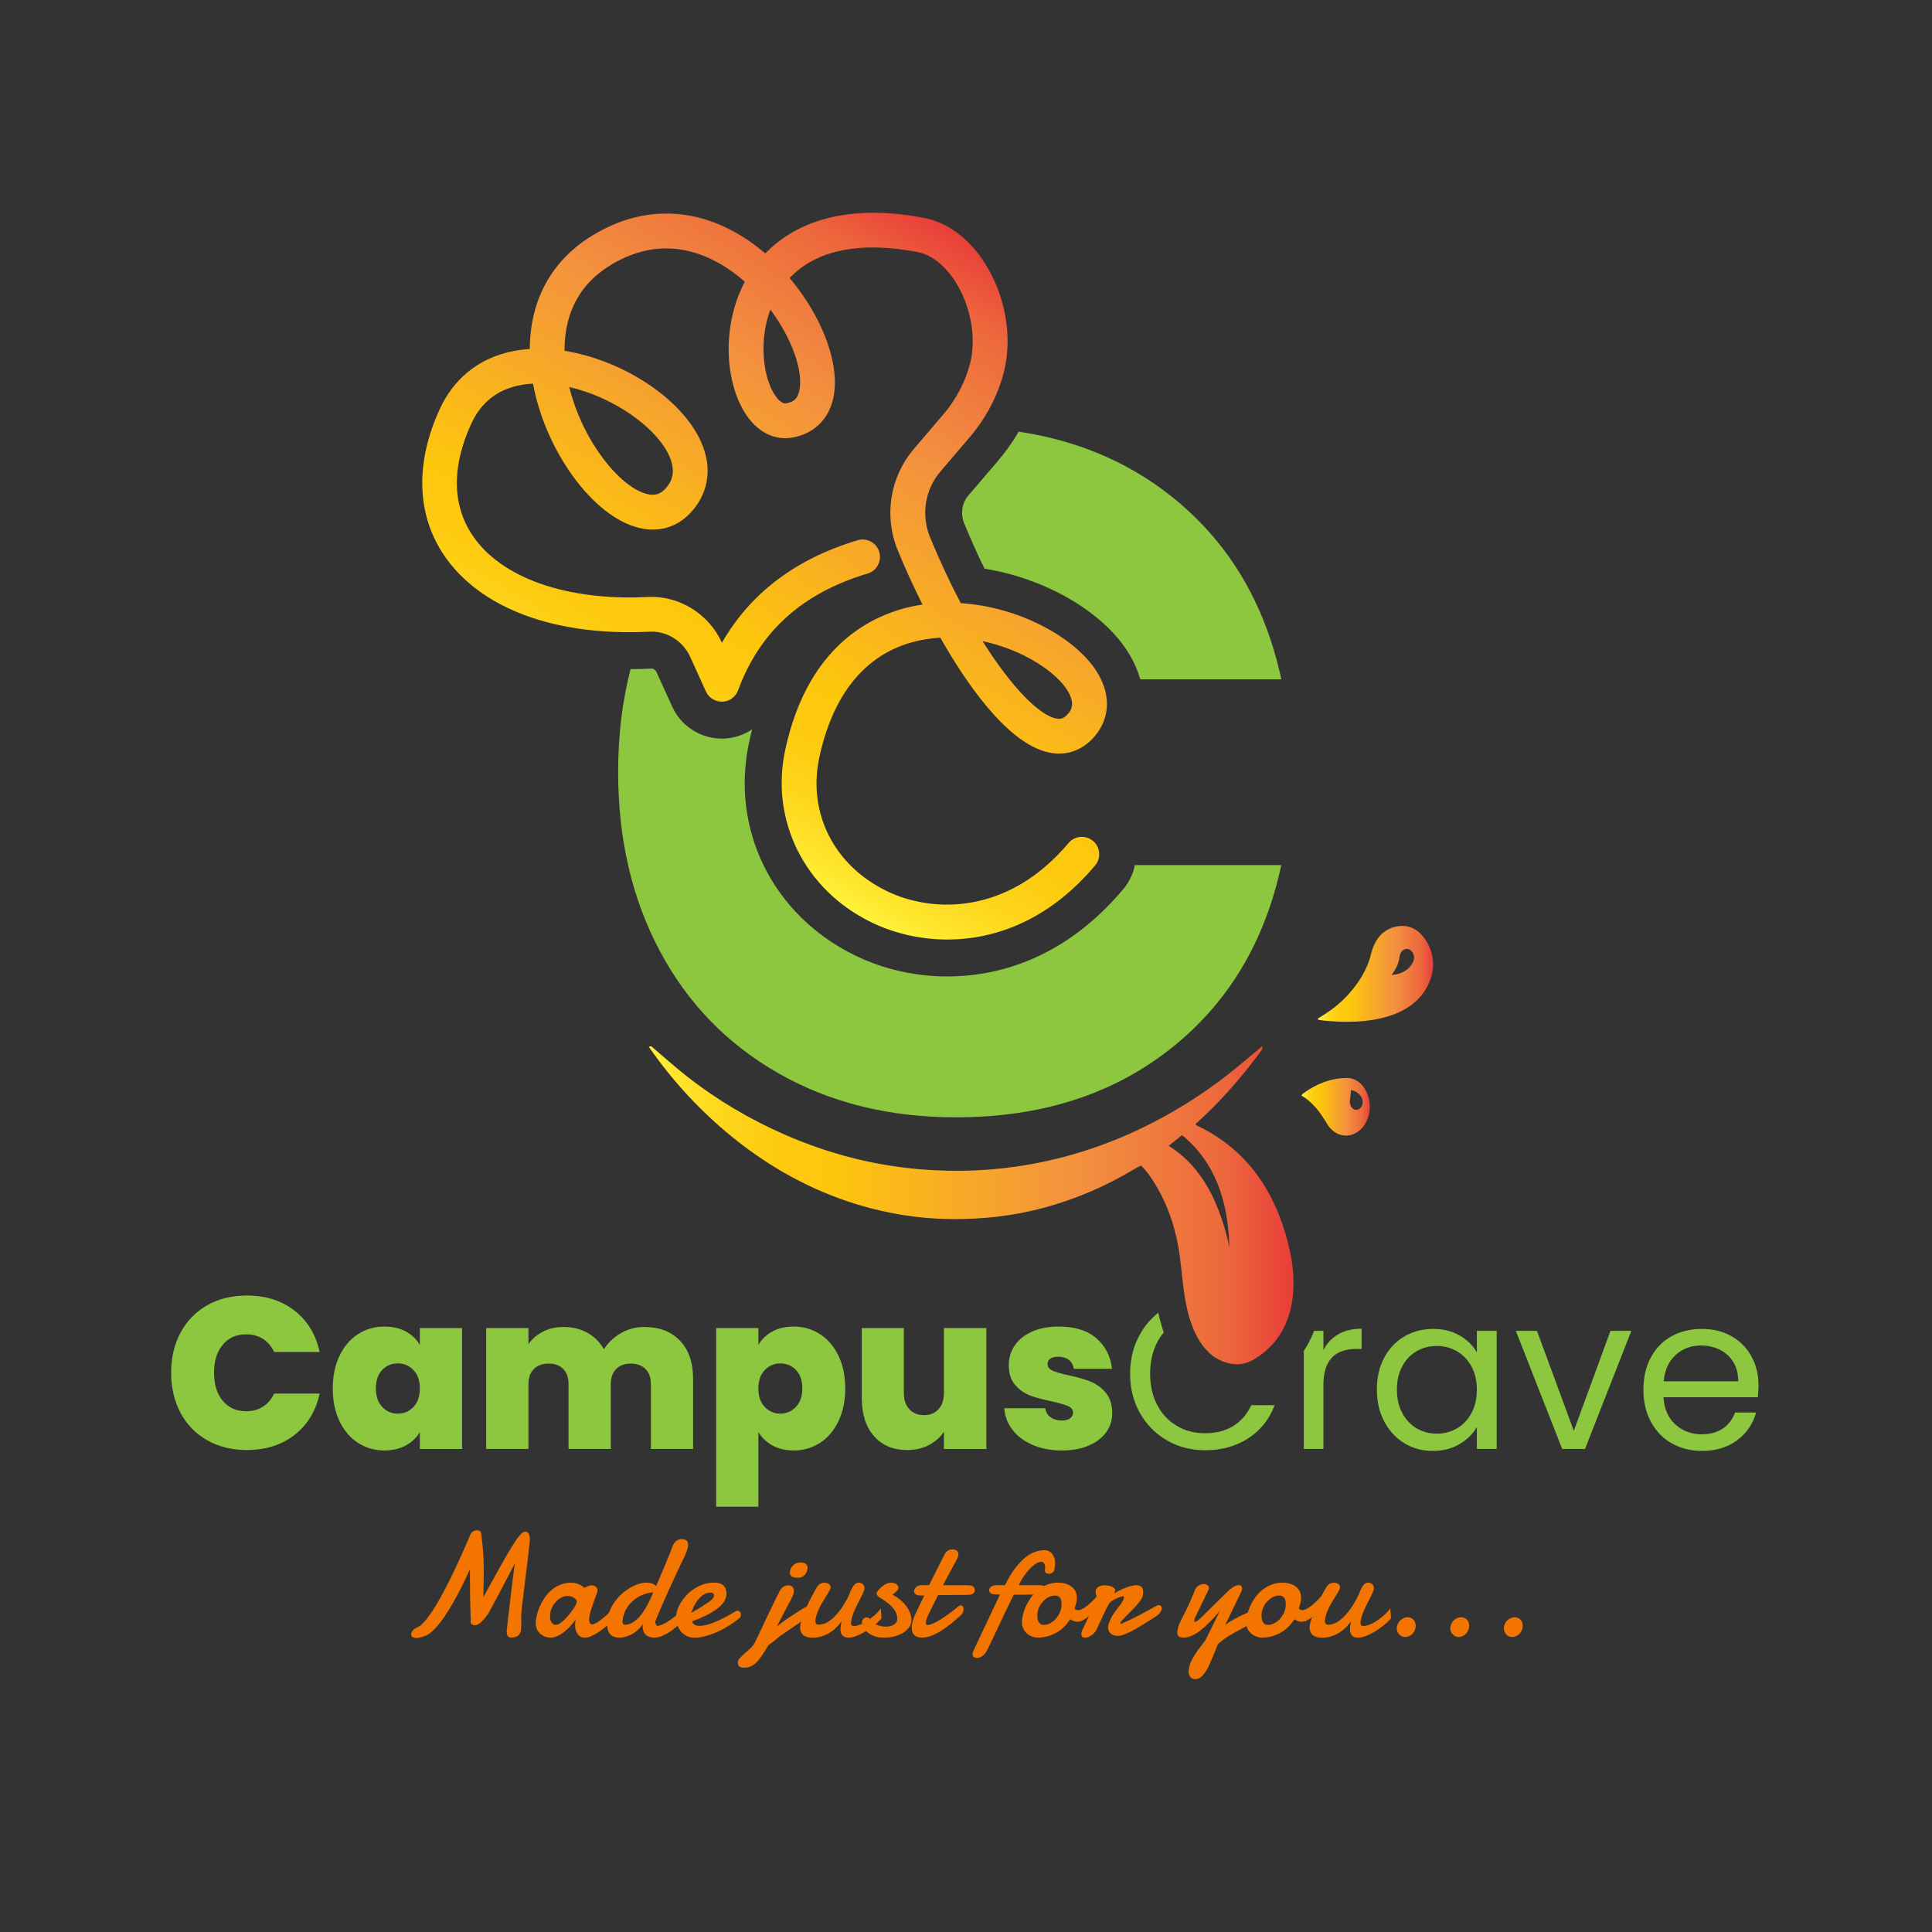 <?xml version="1.0" encoding="UTF-8"?>
<svg id="Design" xmlns="http://www.w3.org/2000/svg" xmlns:xlink="http://www.w3.org/1999/xlink" viewBox="0 0 566.93 566.93">
  <rect x="0" y="0" width="566.93" height="566.93" fill="#333333" stroke="none"/>
  <defs>
    <style>
      .cls-1 {
        fill: #f47400;
      }

      .cls-1, .cls-2, .cls-3, .cls-4, .cls-5, .cls-6 {
        stroke-width: 0px;
      }

      .cls-2 {
        fill: #8dc63f;
      }

      .cls-3 {
        fill: url(#Orange_Yellow);
      }

      .cls-4 {
        fill: url(#Orange_Yellow-2);
      }

      .cls-5 {
        fill: url(#Orange_Yellow-4);
      }

      .cls-6 {
        fill: url(#Orange_Yellow-3);
      }
    </style>
    <linearGradient id="Orange_Yellow" data-name="Orange, Yellow" x1="190.35" y1="353.66" x2="379.58" y2="353.66" gradientUnits="userSpaceOnUse">
      <stop offset="0" stop-color="#fff33b"/>
      <stop offset=".04" stop-color="#fee62d"/>
      <stop offset=".12" stop-color="#fdd51b"/>
      <stop offset=".2" stop-color="#fdca0f"/>
      <stop offset=".28" stop-color="#fdc70c"/>
      <stop offset=".67" stop-color="#f3903f"/>
      <stop offset=".89" stop-color="#ed683c"/>
      <stop offset="1" stop-color="#e93e3a"/>
    </linearGradient>
    <linearGradient id="Orange_Yellow-2" data-name="Orange, Yellow" x1="386.76" y1="285.78" x2="420.54" y2="285.78" xlink:href="#Orange_Yellow"/>
    <linearGradient id="Orange_Yellow-3" data-name="Orange, Yellow" x1="381.89" y1="324.77" x2="401.95" y2="324.77" xlink:href="#Orange_Yellow"/>
    <linearGradient id="Orange_Yellow-4" data-name="Orange, Yellow" x1="196.49" y1="236.61" x2="290.55" y2="73.7" xlink:href="#Orange_Yellow"/>
  </defs>
  <g>
    <path class="cls-3" d="m190.35,307.12c7.08,10.23,15.25,18.97,24.37,26.4,11.37,9.26,23.7,15.93,36.97,19.96,8.84,2.68,17.8,4.11,26.92,4.24,9.43.14,18.75-.87,27.96-3.38,9.14-2.5,17.93-6.23,26.33-11.3.52-.31,1.05-.6,1.58-.88.09-.05.2-.04.38-.07,1.67,1.51,2.98,3.53,4.23,5.58,3.31,5.44,5.48,11.57,6.67,18.15.7,3.88.98,7.86,1.48,11.79.57,4.46,1.38,8.82,3.16,12.84,2.59,5.87,6.48,9.36,12.01,9.86,2.99.27,5.58-1.2,8.01-3.08,5.27-4.08,8.32-9.95,9-17.48.4-4.43-.04-8.85-1.02-13.16-4-17.48-12.97-29.48-26.81-36.13-.2-.09-.39-.19-.58-.3-.04-.02-.06-.08-.22-.29,7.2-6.45,13.68-13.84,19.61-21.96-.01-.3-.02-.6-.04-.9-2.08,1.75-4.16,3.5-6.24,5.24-8.24,6.9-16.99,12.64-26.2,17.35-11.48,5.87-23.39,9.88-35.7,12.08-10.68,1.9-21.41,2.34-32.19,1.44-13.65-1.15-26.91-4.55-39.79-10.19-10.05-4.4-19.64-10.01-28.63-17.05-3.54-2.77-6.92-5.83-10.38-8.75-.08-.07-.2-.07-.3-.1-.2.04-.39.08-.59.12Zm170.41,58.68c-2.86-12.54-7.72-23.29-17.83-29.56.7-.56,1.31-1.04,1.91-1.52.65-.53,1.3-1.06,2.01-1.63,9.62,7.83,13.51,19.14,13.91,32.72Z"/>
    <path class="cls-4" d="m386.79,299.25c.76.1,1.53.24,2.29.3,6.18.53,12.33.5,18.38-1.36,2.78-.85,5.42-2.1,7.77-4.16,1.6-1.41,2.95-3.11,3.93-5.21,1.94-4.14,1.84-8.29-.33-12.18-2.1-3.76-5.16-5.47-8.89-4.79-3.91.71-6.49,3.5-7.63,8.13-1.2,4.86-3.73,8.58-6.72,11.9-2.15,2.39-4.59,4.31-7.17,5.94-.56.35-1.11.7-1.67,1.04,0,.13.02.26.03.39Zm21.56-13.17c1.25-1.65,2.18-3.38,2.37-5.6.02-.24.14-.48.25-.7.56-1.17,1.74-1.64,2.73-1.09,1.03.57,1.6,2.15,1.05,3.38-.39.86-.98,1.68-1.64,2.24-1.4,1.18-3.03,1.67-4.75,1.77Z"/>
    <path class="cls-6" d="m381.89,321.47c3.21,1.87,5.51,4.88,7.52,8.29,1.94,3.29,5.45,4.36,8.47,2.7,2.93-1.61,4.59-5.55,3.94-9.36-.69-4.03-3.36-6.86-6.71-6.79-4.62.1-8.92,1.73-12.86,4.67-.12.09-.2.27-.35.48Zm14.58-1.62c1.41.3,2.62,1.18,3.12,2.28.45.98.35,2.1-.24,2.85-.55.7-1.47.89-2.19.46-.71-.43-1.14-1.38-1.04-2.4.1-1.07.23-2.13.35-3.19Z"/>
  </g>
  <g>
    <path class="cls-2" d="m333.01,253.86c-.5,2.53-1.64,4.96-3.41,7.07-17.8,21.15-37.89,25.6-51.61,25.6-9.49,0-18.88-2.15-27.18-6.21-24.04-11.78-36.5-36.9-30.99-62.52.27-1.28.57-2.55.89-3.78-2.42,1.63-5.29,2.6-8.35,2.71-.06,0-.39.01-.5.01-6.28,0-12.01-3.67-14.59-9.35l-4.61-10.14c-.31-.69-.97-1.06-1.43-1.06-2.09.1-4.17.16-6.2.17-2.43,9.4-3.65,19.45-3.65,30.11,0,19.78,4.09,37.33,12.28,52.68,8.19,15.35,19.81,27.31,34.89,35.87,15.06,8.57,32.38,12.85,51.97,12.85,24.86,0,45.75-6.63,62.7-19.91,16.94-13.28,27.86-31.3,32.76-54.09h-42.99Zm10.23-108.6c-12.59-9.86-27.37-16.06-44.32-18.59-1.77,3.04-3.83,5.94-6.15,8.65l-8.58,10.04c-1.92,2.25-2.41,5.37-1.28,8.16,1.88,4.6,3.88,9.07,6,13.36,18.36,2.94,35.75,13.2,42.87,25.77,1.25,2.2,2.19,4.44,2.83,6.7h41.39c-4.9-22.78-15.82-40.81-32.76-54.09Z"/>
    <path class="cls-5" d="m277.99,275.7c-8.36,0-16.11-2.02-22.41-5.11-19.49-9.55-29.61-29.85-25.17-50.51,7.06-32.84,28.08-40.81,39.99-42.63.1-.02.2-.03.3-.05-2.87-5.71-5.34-11.22-7.27-15.94-4.11-10.09-2.29-21.49,4.76-29.75l8.57-10.04c3.86-4.52,6.61-9.8,7.96-15.26,1.83-7.43.1-16.77-4.4-23.79-3.09-4.82-7.03-7.9-11.1-8.67-16.92-3.22-29.78-.58-37.5,7.64,9.63,11.39,15.11,25.71,12.7,35.67-1.49,6.14-5.93,10.21-12.18,11.18-5.25.81-10.21-1.84-13.64-7.28-5.73-9.08-6.98-25.29-.04-38.49-1.12-.99-2.29-1.93-3.5-2.81-8.21-5.96-21.12-11.15-36.03-1.98-10.63,6.54-13.43,16.37-13.37,25.06,16.25,2.6,33.05,13.04,39.4,25.34,3.76,7.29,3.41,14.56-.99,20.47-4.15,5.58-10.07,7.76-16.67,6.12-13.4-3.31-27.33-22.46-31-42.31-8.61.46-14.69,4.38-18.06,11.66-5.82,12.58-5.7,23.97.36,32.95,8.42,12.47,27.66,19.21,51.46,18.01,9.11-.45,17.81,4.92,21.66,13.37l.03.06c8.34-14.56,21.69-24.65,39.81-30.08,2.69-.82,5.54.72,6.35,3.42.81,2.7-.72,5.54-3.42,6.35-19.2,5.76-31.63,16.97-38.01,34.27-.72,1.94-2.53,3.26-4.6,3.33-2.05.04-3.98-1.1-4.83-2.99l-4.61-10.15c-2.13-4.68-6.87-7.64-11.85-7.4-27.81,1.39-49.84-6.8-60.43-22.49-8.05-11.93-8.46-27.18-1.16-42.94,4.9-10.58,14.22-16.76,26.37-17.54.05-14.29,6.35-25.9,18.23-33.21,15.38-9.46,32.21-8.61,47.38,2.42,1.19.87,2.36,1.79,3.49,2.76,7.23-7.46,21.16-15.27,46.58-10.43,6.85,1.3,13.16,5.99,17.78,13.18,6.03,9.41,8.23,21.57,5.72,31.75-1.72,7-5.22,13.72-10.1,19.44l-8.57,10.04c-4.56,5.34-5.74,12.73-3.07,19.27,2.87,7.02,5.92,13.51,9.02,19.37,17.95,1.17,34.66,10.78,40.46,21.01,3.56,6.28,3.19,12.8-1.01,17.88-3.34,4.03-7.87,5.85-12.76,5.09-11.36-1.74-23.35-17.38-32.69-33.84-1.31.07-2.63.21-3.95.41-16.3,2.5-27.21,14.49-31.55,34.69-3.49,16.25,4.23,31.64,19.68,39.2,13.6,6.66,35.75,6.98,53.44-14.04,1.81-2.16,5.03-2.44,7.19-.62,2.16,1.81,2.43,5.03.62,7.19-13.47,16.01-29.26,21.74-43.33,21.74Zm10.33-87.57c8.61,13.7,16.86,21.99,21.81,22.75,1.12.18,2.11-.02,3.35-1.51.64-.77,2.13-2.57,0-6.34-3.24-5.71-13.19-12.35-25.16-14.9Zm-121.27-74.56c3.84,15.73,14.81,29.42,22.8,31.39,2.56.63,4.36-.06,6.03-2.31.75-1,3.02-4.06.11-9.7-4.09-7.94-16.16-16.46-28.95-19.38Zm59.01-22.72c-3.53,9.47-1.98,19.86,1.18,24.86.55.87,1.97,2.87,3.45,2.64,2.19-.34,3.3-1.35,3.82-3.49,1.35-5.6-1.96-15.31-8.45-24.01Z"/>
  </g>
  <g>
    <path class="cls-2" d="m77.13,412.79c-1.41.89-3.05,1.33-4.9,1.33-2.87,0-5.15-1.02-6.86-3.07-1.71-2.04-2.56-4.79-2.56-8.25s.85-6.14,2.56-8.19c1.71-2.04,3.99-3.07,6.86-3.07,1.85,0,3.49.45,4.9,1.33,1.41.89,2.52,2.17,3.32,3.86h13.34c-1.09-5.1-3.54-9.14-7.33-12.11-3.8-2.97-8.48-4.46-14.04-4.46-4.39,0-8.26.96-11.64,2.88-3.37,1.92-5.97,4.59-7.81,8.03-1.83,3.44-2.75,7.35-2.75,11.73s.92,8.36,2.75,11.79c1.84,3.44,4.44,6.12,7.81,8.03,3.38,1.92,7.25,2.88,11.64,2.88,5.56,0,10.24-1.48,14.04-4.46,3.79-2.97,6.24-7,7.33-12.11h-13.34c-.8,1.69-1.91,2.98-3.32,3.86Z"/>
    <path class="cls-2" d="m123.2,389.71v4.93c-.97-1.64-2.34-2.95-4.11-3.92-1.77-.97-3.88-1.45-6.33-1.45-2.82,0-5.38.74-7.68,2.21-2.3,1.48-4.11,3.59-5.44,6.32-1.33,2.75-1.99,5.95-1.99,9.62s.66,6.88,1.99,9.64c1.33,2.76,3.14,4.88,5.44,6.36,2.3,1.47,4.86,2.21,7.68,2.21,2.41,0,4.5-.48,6.3-1.46,1.79-.97,3.17-2.27,4.14-3.92v4.94h12.39v-35.48h-12.39Zm-1.87,23.15c-1.24,1.3-2.77,1.96-4.58,1.96s-3.4-.67-4.62-2c-1.22-1.32-1.83-3.13-1.83-5.4s.61-4.12,1.83-5.41c1.22-1.29,2.76-1.93,4.62-1.93s3.34.66,4.58,1.96c1.25,1.31,1.87,3.1,1.87,5.38s-.62,4.13-1.87,5.44Z"/>
    <path class="cls-2" d="m199.56,393.44c-2.56-2.7-6.06-4.05-10.53-4.05-2.49,0-4.77.61-6.83,1.81-2.07,1.2-3.73,2.77-5,4.71-1.18-2.07-2.79-3.67-4.84-4.81-2.04-1.14-4.37-1.71-6.98-1.71-2.28,0-4.29.46-6.04,1.36-1.75.91-3.18,2.12-4.27,3.64v-4.68h-12.4v35.48h12.4v-19.04c0-1.9.53-3.37,1.58-4.42,1.05-1.06,2.51-1.59,4.36-1.59s3.24.53,4.27,1.59c1.03,1.05,1.55,2.52,1.55,4.42v19.04h12.4v-19.04c0-1.9.52-3.37,1.58-4.42,1.05-1.06,2.48-1.59,4.3-1.59s3.24.53,4.3,1.59c1.05,1.05,1.58,2.52,1.58,4.42v19.04h12.39v-20.68c0-4.68-1.27-8.37-3.82-11.07Z"/>
    <path class="cls-2" d="m246.03,397.8c-1.32-2.73-3.14-4.84-5.43-6.32-2.3-1.47-4.86-2.21-7.69-2.21-2.4,0-4.49.48-6.26,1.45-1.77.97-3.14,2.28-4.11,3.92v-4.93h-12.39v52.42h12.39v-21.88c1.01,1.65,2.39,2.95,4.14,3.92,1.75.98,3.83,1.46,6.23,1.46,2.83,0,5.39-.74,7.69-2.21,2.29-1.48,4.11-3.6,5.43-6.36,1.33-2.76,2-5.98,2-9.64s-.67-6.87-2-9.62Zm-12.45,15.02c-1.25,1.33-2.78,2-4.59,2s-3.34-.66-4.58-1.96c-1.25-1.31-1.87-3.12-1.87-5.44s.62-4.07,1.87-5.38c1.24-1.3,2.77-1.96,4.58-1.96s3.34.64,4.59,1.93c1.24,1.29,1.86,3.09,1.86,5.41s-.62,4.08-1.86,5.4Z"/>
    <path class="cls-2" d="m276.99,389.71v19.03c0,2.03-.53,3.62-1.58,4.78-1.06,1.16-2.49,1.74-4.3,1.74s-3.2-.58-4.27-1.74c-1.08-1.16-1.61-2.75-1.61-4.78v-19.03h-12.34v20.62c0,4.68,1.2,8.37,3.58,11.09,2.38,2.72,5.64,4.08,9.77,4.08,2.4,0,4.53-.49,6.38-1.48,1.86-.99,3.31-2.29,4.37-3.89v5.06h12.46v-35.48h-12.46Z"/>
    <path class="cls-2" d="m324.45,408.65c-1.29-1.5-2.79-2.58-4.49-3.26-1.71-.67-3.85-1.28-6.42-1.83-2.15-.46-3.71-.92-4.68-1.36-.97-.44-1.46-1.08-1.46-1.93,0-.67.27-1.2.79-1.58.53-.38,1.3-.57,2.31-.57,1.31,0,2.35.31,3.13.92.78.61,1.28,1.48,1.49,2.62h11.19c-.42-3.71-1.96-6.7-4.61-8.98-2.66-2.27-6.31-3.41-10.94-3.41-3.13,0-5.79.5-8,1.52-2.22,1.01-3.89,2.37-5.03,4.07-1.14,1.71-1.71,3.62-1.71,5.73,0,2.44.62,4.38,1.87,5.82,1.24,1.43,2.7,2.46,4.39,3.09,1.69.64,3.8,1.2,6.33,1.71,2.23.51,3.83.97,4.8,1.39.97.42,1.46,1.08,1.46,1.96,0,.68-.3,1.23-.89,1.65-.59.42-1.39.63-2.4.63-1.31,0-2.41-.32-3.29-.95-.89-.63-1.41-1.52-1.58-2.66h-12.02c.17,2.37.98,4.48,2.44,6.36,1.45,1.88,3.43,3.35,5.94,4.43,2.51,1.07,5.37,1.61,8.57,1.61,2.99,0,5.6-.47,7.81-1.42,2.21-.95,3.92-2.25,5.12-3.89,1.2-1.65,1.8-3.5,1.8-5.57,0-2.57-.64-4.6-1.92-6.1Z"/>
    <path class="cls-2" d="m367.16,412.35c-1.22,2.66-2.98,4.69-5.28,6.1-2.3,1.42-5.05,2.12-8.25,2.12s-5.84-.72-8.28-2.15c-2.45-1.43-4.37-3.47-5.76-6.1-1.39-2.64-2.09-5.7-2.09-9.2s.7-6.63,2.09-9.27c.55-1.04,1.19-2,1.91-2.85-.68-1.96-1.2-3.9-1.6-5.79-2.16,1.69-3.96,3.8-5.37,6.3-1.94,3.44-2.91,7.31-2.91,11.61s.97,8.15,2.91,11.57c1.94,3.41,4.59,6.08,7.94,8,3.35,1.92,7.07,2.88,11.16,2.88,4.81,0,9-1.15,12.58-3.45,3.59-2.3,6.2-5.55,7.84-9.77h-6.89Z"/>
    <path class="cls-2" d="m392.68,391.54c-1.88,1.1-3.32,2.64-4.33,4.62v-5.63h-2.74c-.81,2.09-1.82,4.06-3.02,5.89v28.77h5.76v-18.85c0-7,3.22-10.5,9.67-10.5h1.52v-5.94c-2.7,0-4.99.55-6.86,1.64Z"/>
    <path class="cls-2" d="m433.37,390.53v6.33c-1.1-1.98-2.76-3.63-5-4.94-2.23-1.3-4.87-1.96-7.9-1.96s-5.87.74-8.38,2.22c-2.51,1.47-4.48,3.55-5.91,6.23-1.44,2.67-2.15,5.78-2.15,9.32s.71,6.62,2.15,9.36c1.43,2.74,3.39,4.87,5.88,6.39s5.27,2.28,8.35,2.28,5.61-.67,7.87-2c2.25-1.32,3.95-3,5.09-5.02v6.45h5.82v-34.66h-5.82Zm-1.58,24.13c-1.06,1.96-2.48,3.46-4.27,4.49-1.79,1.03-3.76,1.55-5.91,1.55s-4.11-.52-5.88-1.55c-1.77-1.03-3.19-2.53-4.24-4.49-1.05-1.96-1.58-4.27-1.58-6.93s.53-4.89,1.58-6.83c1.05-1.94,2.47-3.41,4.24-4.42,1.77-1.01,3.73-1.52,5.88-1.52s4.12.52,5.91,1.55c1.79,1.03,3.21,2.52,4.27,4.46,1.05,1.94,1.58,4.21,1.58,6.83s-.53,4.9-1.58,6.86Z"/>
    <path class="cls-2" d="m472.58,390.53l-10.75,29.34-10.82-29.34h-6.2l13.6,34.66h6.7l13.6-34.66h-6.13Z"/>
    <path class="cls-2" d="m516.02,406.53c0-3.16-.69-5.99-2.06-8.5-1.37-2.51-3.32-4.48-5.85-5.92-2.53-1.43-5.44-2.15-8.72-2.15s-6.36.73-8.95,2.19c-2.59,1.45-4.61,3.53-6.04,6.22-1.43,2.7-2.15,5.84-2.15,9.43s.74,6.73,2.21,9.45c1.48,2.72,3.51,4.82,6.1,6.29,2.6,1.48,5.54,2.22,8.83,2.22,4.13,0,7.59-1.05,10.37-3.14,2.78-2.08,4.63-4.79,5.56-8.12h-6.2c-.67,1.94-1.84,3.49-3.5,4.65-1.67,1.16-3.75,1.74-6.23,1.74-3.04,0-5.62-.96-7.75-2.88s-3.3-4.59-3.51-8h27.7c.12-1.22.19-2.38.19-3.48Zm-27.83-1.2c.3-3.29,1.47-5.86,3.51-7.71,2.05-1.86,4.52-2.79,7.43-2.79,2.03,0,3.87.41,5.54,1.24,1.66.82,2.98,2.02,3.95,3.6.97,1.58,1.45,3.47,1.45,5.66h-21.88Z"/>
  </g>
  <g>
    <path class="cls-1" d="m148.69,478.5c.13-1.23.29-2.65.47-4.27.19-1.62.39-3.31.6-5.07.21-1.77.43-3.54.65-5.33.22-1.79.44-3.46.65-5.02-.76,1.46-1.52,2.92-2.3,4.4-.77,1.47-1.51,2.87-2.2,4.19-.69,1.32-1.33,2.52-1.91,3.59-.58,1.07-1.05,1.94-1.41,2.6-.33.44-.66.87-.99,1.27-.33.4-.65.75-.98,1.05s-.64.54-.95.72c-.31.18-.62.27-.92.27-.4,0-.72-.09-.96-.26-.24-.17-.35-.43-.35-.77,0-.07,0-.14.01-.2s.02-.13.05-.2c-.09-2.03-.15-4.08-.19-6.15-.04-2.07-.06-4.1-.06-6.1v-1.42c0-.47,0-.94.02-1.39-.57,1.29-1.19,2.62-1.87,4.01-.67,1.39-1.37,2.76-2.1,4.11s-1.48,2.65-2.25,3.9c-.77,1.25-1.54,2.39-2.32,3.41-.77,1.02-1.53,1.9-2.29,2.62-.75.72-1.47,1.23-2.16,1.51-.6.24-1.12.42-1.57.53s-.84.16-1.18.16c-.51,0-.9-.1-1.15-.31-.25-.21-.38-.46-.38-.76,0-.36.15-.73.45-1.12.3-.39.72-.69,1.27-.9.66-.26,1.38-.83,2.16-1.71.78-.88,1.58-1.95,2.41-3.21.83-1.26,1.67-2.66,2.51-4.21s1.66-3.11,2.46-4.7,1.54-3.14,2.24-4.67c.7-1.52,1.32-2.9,1.87-4.13.54-1.23.99-2.26,1.34-3.08s.57-1.33.65-1.53c.2-.44.48-.76.84-.97.36-.2.72-.3,1.09-.3.51,0,.87.14,1.07.42.2.28.3.78.3,1.49.11.9.21,1.75.29,2.54.08.79.15,1.61.2,2.45.06.84.1,1.74.12,2.7s.03,2.08.03,3.34c0,.9-.02,1.9-.05,2.98s-.05,2.3-.05,3.65c1.72-3.12,3.24-5.87,4.56-8.25,1.32-2.38,2.47-4.38,3.45-5.99.98-1.61,1.81-2.82,2.48-3.65.67-.82,1.21-1.23,1.61-1.23h.15s.09,0,.13-.01c.04,0,.09-.01.13-.01.34,0,.61.21.82.64.2.43.3.99.3,1.67-.06.7-.14,1.57-.26,2.62-.11,1.04-.25,2.19-.4,3.44-.15,1.25-.31,2.57-.48,3.96-.17,1.39-.34,2.76-.51,4.13-.17,1.37-.33,2.69-.48,3.98-.15,1.29-.28,2.45-.38,3.5-.03.19-.04.38-.04.57v.59c0,.37,0,.75.02,1.13s.02.75.02,1.13c0,.43-.02.86-.06,1.3-.04.44-.16.83-.35,1.18-.19.35-.5.64-.91.86-.42.22-.99.33-1.72.33-.39,0-.69-.15-.92-.44-.23-.29-.34-.82-.34-1.58Z"/>
    <path class="cls-1" d="m181.49,473.85c-.26.24-.6.58-1.03,1.01-.43.43-.92.89-1.47,1.39-.55.5-1.14,1.01-1.76,1.51-.62.51-1.26.97-1.91,1.38-.65.42-1.29.75-1.92,1.02s-1.22.4-1.78.4c-.5,0-.93-.11-1.29-.32-.36-.21-.65-.49-.89-.84-.24-.34-.41-.73-.53-1.17-.11-.44-.17-.88-.17-1.34,0-.3.02-.6.06-.89.04-.29.11-.57.21-.83-.44.6-.95,1.22-1.51,1.86-.56.64-1.17,1.22-1.82,1.74-.65.52-1.33.95-2.04,1.29-.71.34-1.43.5-2.16.5-.37,0-.8-.08-1.3-.22-.49-.15-.96-.4-1.41-.74-.44-.34-.82-.79-1.12-1.33-.3-.54-.45-1.21-.45-2,0-.59.09-1.29.27-2.1.18-.81.45-1.66.82-2.54s.83-1.75,1.39-2.61c.56-.86,1.23-1.63,2.01-2.31.77-.68,1.65-1.23,2.64-1.65.99-.42,2.09-.63,3.3-.63.63,0,1.18.08,1.65.24.47.16.87.33,1.2.52.37.23.7.48.99.75.24-.13.49-.25.75-.36.21-.1.44-.19.68-.27.24-.08.44-.12.61-.12.54,0,.99.15,1.33.45.34.3.52.63.52.99,0,.1,0,.18-.02.24-.07.27-.18.62-.33,1.03-.15.42-.32.88-.5,1.38-.19.51-.38,1.04-.57,1.59-.19.55-.37,1.09-.53,1.62s-.29,1.03-.39,1.49-.15.86-.15,1.19c0,.43.07.78.21,1.06.14.28.39.42.73.42.21,0,.47-.07.76-.2.29-.14.61-.32.95-.55s.7-.49,1.06-.78.72-.59,1.06-.89c.8-.71,1.65-1.53,2.55-2.45.23-.19.45-.28.67-.28.29,0,.53.14.72.42.19.28.29.59.29.93,0,.4-.14.74-.41,1.01Zm-14.87-5.54c-.67,0-1.32.17-1.95.51-.63.34-1.19.79-1.67,1.35s-.87,1.18-1.16,1.88c-.29.69-.43,1.39-.43,2.09,0,.29.02.58.05.89.04.31.12.59.25.85.13.26.31.47.55.64.24.17.55.26.95.26.31,0,.68-.14,1.1-.42.42-.28.86-.64,1.31-1.07s.89-.92,1.32-1.44.82-1.03,1.16-1.53c.34-.5.62-.95.84-1.35.21-.4.32-.69.32-.88,0-.27-.09-.52-.28-.74-.19-.22-.42-.41-.69-.57-.27-.16-.56-.28-.87-.35-.31-.08-.58-.12-.8-.12Z"/>
    <path class="cls-1" d="m192.33,475.67s-.02.06-.02.11,0,.08-.02.11c0,.26.06.53.19.8.13.28.34.42.62.42.11,0,.2-.01.26-.04.81-.24,1.64-.63,2.48-1.16.84-.53,1.64-1.11,2.41-1.74.77-.63,1.48-1.27,2.13-1.93.65-.66,1.19-1.24,1.62-1.76.2-.24.42-.37.67-.37.21,0,.4.1.57.3.16.2.25.47.25.82,0,.27-.07.59-.23.96-.15.37-.4.77-.74,1.2-.84.93-1.71,1.82-2.6,2.68-.89.86-1.78,1.62-2.68,2.28-.9.67-1.8,1.2-2.69,1.6-.89.4-1.77.6-2.63.6-1.04,0-1.87-.3-2.47-.89-.6-.59-.9-1.48-.9-2.67v-.22c0-.08,0-.15.02-.23-.33.6-.75,1.15-1.27,1.64-.51.49-1.08.92-1.69,1.27-.62.35-1.25.62-1.91.82-.66.19-1.29.29-1.91.29-.53,0-1.02-.07-1.46-.21-.44-.14-.83-.37-1.15-.69s-.57-.72-.75-1.2c-.18-.49-.27-1.07-.27-1.76,0-1.2.19-2.34.56-3.42.37-1.08.87-2.07,1.48-2.98.61-.91,1.32-1.72,2.11-2.45.79-.72,1.62-1.34,2.47-1.85.85-.51,1.7-.9,2.54-1.17.84-.27,1.62-.41,2.32-.41.82,0,1.52.14,2.1.41.29.14.55.34.79.58.06-.13.11-.25.17-.36.14-.34.27-.64.39-.89.11-.25.19-.43.24-.55.04-.13.16-.43.36-.9.2-.47.43-1.03.7-1.66.26-.64.55-1.32.86-2.05.31-.73.59-1.42.85-2.06.26-.64.48-1.2.67-1.66.19-.46.3-.76.34-.89.1-.36.24-.7.41-1.04.17-.34.38-.63.61-.88s.51-.45.83-.6.67-.23,1.07-.23c.54,0,.99.12,1.35.35.36.24.54.69.54,1.36,0,.27-.04.55-.11.84s-.15.57-.25.84c-.09.27-.19.54-.3.8-.11.26-.2.51-.29.74-.72,1.43-1.47,2.99-2.25,4.67s-1.57,3.37-2.34,5.07-1.51,3.36-2.21,4.98-1.32,3.08-1.84,4.38Zm-.64-8.39c-.86.03-1.76.21-2.7.56-1.09.37-2.08.93-2.98,1.66-.9.74-1.66,1.64-2.28,2.71-.62,1.07-.98,2.3-1.06,3.69,0,.57.24.86.73.86.6,0,1.17-.12,1.72-.38.54-.25,1.06-.59,1.56-1.01s.95-.9,1.38-1.45.83-1.11,1.19-1.7c.36-.59.69-1.17.99-1.75.29-.58.55-1.12.76-1.62.07-.16.17-.38.3-.67.11-.27.25-.58.41-.92Z"/>
    <path class="cls-1" d="m209.64,464.41c1.19,0,2.07.29,2.66.86.59.57.88,1.37.88,2.38,0,.6-.16,1.23-.47,1.89-.31.66-.86,1.33-1.63,2.01-.77.68-1.81,1.37-3.1,2.08s-2.91,1.42-4.86,2.13c.07.42.29.74.67.98.37.24.86.35,1.48.35.66,0,1.36-.1,2.11-.29.75-.19,1.49-.44,2.23-.74.74-.3,1.46-.63,2.16-.98s1.33-.68,1.9-1c.56-.31,1.04-.59,1.42-.82.38-.23.63-.37.76-.43.13-.08.25-.14.35-.15.11-.01.2-.02.29-.02.17,0,.31.04.43.12.11.08.21.17.29.28.08.11.13.22.16.34.03.12.04.22.04.31,0,.13-.01.28-.04.46-.03.18-.14.38-.32.61-.07.07-.31.26-.72.58s-.93.69-1.58,1.12c-.64.43-1.39.88-2.24,1.36-.85.48-1.75.92-2.7,1.32s-1.94.73-2.97,1-2.05.4-3.05.4c-.86,0-1.62-.16-2.29-.49s-1.23-.77-1.69-1.33-.82-1.2-1.06-1.93-.36-1.5-.36-2.3c0-.62.12-1.29.36-2.03s.59-1.48,1.05-2.22c.46-.74,1.02-1.47,1.68-2.18s1.41-1.33,2.24-1.88c.83-.54,1.74-.98,2.74-1.31.99-.33,2.06-.49,3.19-.49Zm-.77,2.96c-.07-.01-.14-.02-.19-.02h-.19c-.54,0-1.05.11-1.52.32-.47.21-.9.5-1.3.85-.39.35-.74.75-1.05,1.19s-.58.88-.83,1.32c-.24.44-.45.85-.61,1.25s-.29.74-.38,1.01c.5-.26,1.02-.55,1.56-.88.54-.33,1.04-.64,1.51-.94.47-.3.88-.57,1.23-.81.35-.24.6-.41.74-.49.64-.4,1.09-.78,1.33-1.13s.36-.65.36-.91c0-.21-.07-.39-.2-.51-.14-.13-.29-.21-.46-.24Z"/>
    <path class="cls-1" d="m227.98,477.3c.86-.73,1.96-1.56,3.29-2.48,1.34-.92,2.96-1.96,4.88-3.12.21-.13.42-.19.62-.19.31,0,.58.13.78.39.21.26.31.57.31.94s-.14.78-.43,1.21c-.29.44-.77.83-1.44,1.17l-7.25,4.98c-.31.29-.6.53-.85.74-.25.21-.5.41-.75.6-.25.19-.51.39-.77.58-.27.19-.56.4-.89.63-.7,1.2-1.33,2.22-1.89,3.06-.56.84-1.11,1.52-1.65,2.04-.54.52-1.1.9-1.67,1.15-.57.24-1.22.36-1.95.36-.67,0-1.14-.13-1.41-.4s-.4-.63-.4-1.1c0-.44.21-.89.62-1.34.42-.45.9-.92,1.46-1.39.56-.48,1.12-.99,1.68-1.52.57-.54,1-1.12,1.3-1.75.39-.8.8-1.66,1.23-2.57s.88-1.84,1.32-2.79.89-1.88,1.34-2.82c.45-.94.88-1.83,1.29-2.68.41-.85.79-1.64,1.16-2.37.36-.73.68-1.35.95-1.87.29-.54.65-.94,1.1-1.19.45-.25.89-.38,1.32-.38.46,0,.85.13,1.18.39.33.26.49.62.49,1.09,0,.32-.03.6-.08.86-.05.26-.15.55-.29.87-.14.32-.33.71-.57,1.16-.24.45-.54,1.02-.91,1.71-.37.69-.82,1.52-1.33,2.5-.52.98-1.12,2.16-1.82,3.55Zm3.78-15.83c.01-.33.09-.67.23-1.02.14-.35.33-.67.59-.95.26-.29.57-.52.94-.71.37-.19.81-.28,1.31-.28.79,0,1.34.15,1.66.44s.48.66.48,1.1c0,.29-.05.6-.16.93-.11.34-.27.65-.49.95-.22.3-.51.55-.87.75s-.79.3-1.29.3c-.89,0-1.51-.14-1.86-.42-.35-.28-.53-.65-.55-1.1Z"/>
    <path class="cls-1" d="m258.68,474.9c-.63.72-1.36,1.41-2.2,2.09-.84.68-1.7,1.28-2.59,1.81s-1.76.95-2.62,1.28c-.86.32-1.63.48-2.32.48s-1.24-.19-1.67-.58c-.43-.39-.64-1.04-.64-1.97,0-.66.11-1.42.34-2.3-.37.56-.84,1.12-1.39,1.7-.56.57-1.19,1.09-1.91,1.57-.72.47-1.52.85-2.4,1.15-.89.29-1.85.44-2.9.44-.47,0-.93-.05-1.36-.15-.44-.1-.82-.27-1.15-.51s-.59-.57-.79-.98c-.2-.41-.3-.92-.3-1.53,0-.01.03-.23.09-.65s.24-1.09.55-2c.31-.91.78-2.08,1.43-3.53.64-1.44,1.55-3.2,2.72-5.26.3-.54.65-.93,1.04-1.17.39-.24.82-.35,1.28-.35.2,0,.41.02.62.07.21.05.41.13.6.24s.34.24.45.41c.11.16.17.35.17.57,0,.14-.02.28-.06.41-.07.24-.23.56-.46.96s-.51.84-.83,1.35c-.31.51-.65,1.05-1,1.64-.35.59-.68,1.19-.98,1.82-.3.63-.56,1.27-.77,1.92-.21.65-.34,1.28-.36,1.9,0,.26.07.49.21.71.14.21.38.32.71.32.93,0,1.82-.26,2.66-.77.84-.51,1.62-1.16,2.34-1.92.72-.77,1.36-1.59,1.94-2.47.58-.88,1.06-1.68,1.45-2.41.27-.49.51-1.01.72-1.57.21-.56.43-1.07.68-1.54.24-.47.52-.87.84-1.18.31-.31.71-.47,1.18-.47.51,0,.92.16,1.22.49s.45.72.45,1.18c0,.26-.1.61-.29,1.06-.19.45-.44.96-.73,1.54-.29.58-.61,1.2-.95,1.86s-.66,1.33-.96,2.01-.54,1.34-.73,2c-.19.65-.29,1.25-.29,1.81,0,.52.31.77.94.77.44,0,.99-.13,1.65-.39.66-.26,1.35-.62,2.07-1.08.72-.46,1.44-1.01,2.17-1.64.72-.63,1.36-1.31,1.92-2.04l.21,2.92Z"/>
    <path class="cls-1" d="m261.9,467.95c.87.46,1.65.98,2.34,1.57.69.59,1.27,1.21,1.75,1.86.48.65.84,1.31,1.09,1.98.25.67.38,1.33.38,1.97,0,.82-.23,1.55-.7,2.2-.47.65-1.07,1.2-1.82,1.65-.75.45-1.61.79-2.57,1.03-.97.24-1.94.35-2.93.35-.74,0-1.47-.08-2.17-.25-.7-.17-1.34-.42-1.92-.76-.58-.34-1.08-.78-1.49-1.32-.41-.54-.71-1.18-.88-1.92-.03-.11-.04-.21-.04-.28,0-.39.14-.72.41-1,.27-.28.57-.42.9-.42.16,0,.33.03.53.09.19.06.34.19.44.39.19.34.45.65.78.92.34.27.71.5,1.13.7.42.19.85.34,1.32.45.46.11.92.16,1.36.16s.9-.04,1.32-.13.79-.22,1.12-.41.58-.42.76-.71.28-.64.28-1.05c0-.73-.16-1.4-.49-2.02-.33-.61-.75-1.18-1.28-1.71-.52-.52-1.12-1.01-1.78-1.46-.67-.45-1.33-.88-1.98-1.3-.07-.04-.18-.17-.32-.38-.14-.21-.21-.42-.21-.63,0-.17.04-.31.13-.41.23-.3.49-.61.79-.92.3-.31.62-.6.97-.87s.71-.48,1.12-.64c.4-.16.81-.25,1.24-.25.31,0,.61.04.88.13s.5.2.69.33.33.29.44.45c.11.17.16.32.16.46,0,.2-.05.39-.15.58s-.23.36-.4.54-.35.34-.56.51c-.21.17-.41.34-.61.49Z"/>
    <path class="cls-1" d="m275.25,468.1c-.53,1.03-1.03,2.04-1.5,3.01-.47.98-.92,1.88-1.33,2.71-.17.34-.34.74-.5,1.19-.16.45-.25.85-.25,1.19,0,.2.05.36.14.47.09.11.25.17.46.17.3,0,.68-.09,1.14-.27s.95-.42,1.48-.71c.53-.29,1.09-.63,1.67-1.01.59-.38,1.16-.77,1.73-1.18.56-.41,1.1-.82,1.62-1.22.52-.41.97-.78,1.37-1.13.23-.16.44-.24.64-.24.24,0,.44.11.6.32.16.21.24.49.24.82s-.08.67-.24,1.01c-.16.34-.44.68-.86,1.01-.93.84-1.87,1.65-2.82,2.4-.95.76-1.9,1.43-2.83,2.01-.94.58-1.86,1.04-2.78,1.38-.92.34-1.8.51-2.66.51-.57,0-1.05-.08-1.44-.22-.39-.15-.7-.36-.93-.62-.24-.26-.4-.57-.5-.92-.1-.35-.15-.73-.15-1.13,0-.71.12-1.46.36-2.23s.52-1.47.82-2.08c.43-.89.85-1.77,1.28-2.64.42-.87.83-1.71,1.23-2.51h-.92c-.8,0-1.35-.13-1.65-.39-.3-.26-.45-.55-.45-.88,0-.14.05-.32.14-.53.09-.21.23-.4.41-.58.18-.18.4-.33.65-.46s.55-.19.88-.19h2.32l4.53-8.99c.29-.54.64-.93,1.06-1.17.42-.24.86-.35,1.32-.35.43,0,.82.11,1.18.34.36.23.54.61.54,1.14,0,.27-.06.55-.18.83-.12.28-.28.6-.48.98-.13.24-.29.53-.47.87-.19.34-.38.69-.59,1.07-.21.38-.42.78-.64,1.19-.22.42-.44.82-.65,1.2-.49.92-1,1.88-1.54,2.9h6.99c.34,0,.66.02.94.05.29.04.53.11.74.21.21.11.37.25.48.44.11.19.17.44.17.75,0,.16-.03.32-.08.47-.05.16-.14.3-.28.43-.14.13-.32.24-.56.32-.24.08-.54.14-.91.17l-8.92.06Z"/>
    <path class="cls-1" d="m305.28,467.84c-.74.03-1.45.05-2.11.06-.67.01-1.31.02-1.94.03-.63,0-1.25,0-1.87,0h-1.87c-.37.73-.79,1.58-1.25,2.54-.46.96-.95,1.98-1.46,3.04-.51,1.06-1.02,2.13-1.52,3.21s-.99,2.1-1.45,3.07c-.46.97-.87,1.84-1.24,2.62-.37.78-.67,1.4-.9,1.86-.16.33-.35.63-.58.91-.23.28-.48.52-.75.72s-.55.35-.84.46c-.29.11-.55.16-.79.16-.34,0-.65-.09-.92-.26-.27-.17-.41-.44-.41-.82,0-.19.04-.4.13-.65s.21-.54.36-.87l7.57-16.05h-1.14c-.79,0-1.32-.12-1.61-.37-.29-.24-.43-.53-.43-.86s.18-.68.54-1c.36-.32.88-.48,1.57-.48h2.53c1.02-2.05,2.03-3.73,3.06-5.06,1.02-1.33,2.03-2.38,3.01-3.15.99-.77,1.95-1.31,2.89-1.61.94-.3,1.83-.45,2.69-.45.4,0,.78.08,1.15.24s.69.39.97.71.5.71.68,1.19c.17.48.26,1.04.26,1.68s-.09,1.29-.26,2.04c-.04.2-.13.37-.26.5-.13.14-.27.25-.43.33-.16.09-.31.15-.47.18-.16.04-.29.05-.41.05-.29,0-.55-.07-.79-.2-.24-.14-.36-.35-.36-.63,0-.19.01-.36.03-.52.02-.16.03-.31.03-.47,0-.6-.11-1.03-.33-1.29-.22-.26-.52-.39-.89-.39-.44,0-.96.19-1.56.58-.59.39-1.19.9-1.8,1.54-.61.64-1.19,1.38-1.75,2.2-.56.82-1.02,1.66-1.37,2.52h5c.44,0,.86,0,1.24.02.39.01.73.06,1.02.13.29.07.52.19.69.35.16.16.25.4.25.72,0,.16-.03.31-.09.47s-.15.3-.29.44c-.14.14-.33.25-.57.34-.24.09-.56.15-.94.18Z"/>
    <path class="cls-1" d="m310.67,464.43c.54,0,1.13.07,1.75.21.62.14,1.2.39,1.73.73.53.34.97.8,1.32,1.36.35.57.53,1.26.53,2.09,0,.43-.06.92-.17,1.47-.11.55-.29,1.13-.52,1.73.14.17.31.29.49.36.19.07.39.11.6.11.3,0,.63-.09,1-.26.36-.17.74-.39,1.13-.67.39-.27.77-.58,1.16-.92.39-.34.75-.69,1.09-1.03.34-.34.65-.67.93-.98.28-.31.51-.57.7-.78.1-.1.22-.15.36-.15.2,0,.38.1.54.31.16.21.24.5.24.87s-.11.8-.33,1.29c-.22.49-.63.99-1.23,1.52-.34.37-.74.8-1.18,1.29s-.92.94-1.42,1.37c-.5.43-1.02.79-1.57,1.09-.54.3-1.09.45-1.63.45-.37,0-.73-.06-1.08-.17-.35-.11-.7-.3-1.06-.56-.52.8-1.1,1.53-1.76,2.19-.66.66-1.39,1.22-2.2,1.69-.81.47-1.68.84-2.62,1.11-.94.26-1.93.4-2.99.4-.4,0-.87-.08-1.39-.24-.53-.16-1.03-.42-1.51-.78-.48-.37-.88-.84-1.21-1.43-.33-.59-.49-1.3-.49-2.15,0-.57.09-1.26.28-2.06.19-.8.47-1.63.85-2.48.38-.85.86-1.69,1.44-2.53.58-.84,1.27-1.59,2.07-2.25s1.72-1.2,2.75-1.61c1.03-.41,2.17-.61,3.43-.61Zm-1.12,3.78c-.67,0-1.32.17-1.94.5-.62.34-1.17.78-1.65,1.33-.48.55-.86,1.17-1.15,1.87s-.43,1.41-.43,2.13c0,.27.02.57.06.89.04.32.13.62.27.9.14.28.33.51.59.7.26.19.6.28,1.03.28.66,0,1.3-.18,1.92-.53.62-.35,1.18-.81,1.66-1.37.49-.56.87-1.2,1.16-1.92.29-.71.43-1.44.43-2.17,0-.29-.02-.58-.05-.89s-.12-.59-.26-.85c-.14-.26-.33-.47-.59-.63-.26-.16-.61-.25-1.05-.25Z"/>
    <path class="cls-1" d="m327.02,467.52c.56-.34,1.13-.66,1.73-.94.59-.29,1.17-.53,1.73-.74.56-.21,1.09-.37,1.6-.49.51-.12.96-.18,1.36-.18.64,0,1.14.15,1.49.46.35.31.53.83.53,1.56,0,.16,0,.33-.02.5s-.04.37-.09.57c-.07.37-.29.81-.64,1.31-.36.5-.78,1.02-1.26,1.57-.48.54-.99,1.09-1.54,1.64-.55.55-1.06,1.06-1.52,1.52-.46.46-.85.87-1.16,1.21-.31.34-.46.58-.46.71,0,.11,0,.19.02.24.01.04.08.06.19.06.77-.33,1.63-.73,2.59-1.19.95-.46,1.9-.94,2.84-1.43.94-.49,1.84-.96,2.68-1.43.84-.46,1.56-.87,2.15-1.21.13-.07.26-.13.4-.18s.26-.08.38-.08c.26,0,.47.09.64.26.17.17.26.4.26.69,0,.33-.14.7-.42,1.13s-.75.86-1.41,1.32c-.5.31-1.06.67-1.68,1.06s-1.27.8-1.95,1.22-1.37.83-2.06,1.23-1.36.76-2.01,1.07-1.25.57-1.81.76c-.56.19-1.05.29-1.47.29-.99,0-1.73-.24-2.22-.71-.49-.47-.74-1.08-.74-1.82,0-.11,0-.2.02-.26.1-.63.29-1.24.56-1.82.27-.59.58-1.14.92-1.67s.7-1.03,1.07-1.51c.37-.48.71-.93,1.02-1.35.31-.42.56-.81.76-1.17.2-.36.3-.69.3-.99,0-.07-.01-.14-.04-.21-.03-.07-.09-.11-.19-.11-.17,0-.45.06-.85.19-.39.13-.81.3-1.25.51-.44.21-.87.46-1.27.74-.4.28-.69.58-.86.89-.23.4-.49.91-.79,1.52-.3.62-.61,1.26-.93,1.93-.32.67-.63,1.34-.93,2-.3.66-.56,1.22-.77,1.69-.17.42-.4.79-.68,1.12-.28.33-.58.61-.91.84s-.67.41-1.01.54c-.34.13-.66.19-.94.19-.33,0-.59-.09-.78-.26-.19-.17-.29-.45-.29-.84,0-.16.02-.35.08-.59.05-.24.15-.5.31-.78.26-.49.52-1.02.78-1.59.26-.57.57-1.23.91-1.96s.74-1.58,1.19-2.53c.45-.95.98-2.05,1.6-3.29-.2-.17-.37-.38-.5-.63-.14-.25-.2-.56-.2-.93,0-.34.07-.64.21-.89s.34-.45.58-.61c.24-.16.53-.28.85-.35.32-.08.66-.12,1.02-.12s.74.03,1.12.1c.37.06.7.16,1,.29.29.13.53.29.72.47.19.19.28.4.28.64,0,.04-.01.1-.04.17-.03.07-.06.15-.1.24-.04.09-.07.16-.1.24-.03.07-.04.13-.04.17,0,.03,0,.04.02.04h.02l.04-.02Z"/>
    <path class="cls-1" d="m360.87,466.42c.4-.31.74-.55,1.02-.72s.52-.29.72-.37c.2-.08.38-.12.55-.14.16-.01.33-.02.5-.02.3,0,.51.11.64.33s.19.45.19.7c0,.2-.04.39-.11.56l-4.81,10.02c.69-.52,1.48-1.02,2.37-1.51.89-.49,1.75-.94,2.57-1.33s1.53-.71,2.12-.96c.59-.24.93-.36,1.02-.36.36,0,.67.14.94.41.27.27.41.62.41,1.03,0,.37-.14.76-.42,1.18-.28.42-.77.82-1.47,1.2-1,.56-1.87,1.03-2.62,1.43s-1.4.75-1.97,1.06c-.57.31-1.08.6-1.52.86-.44.26-.86.52-1.26.79-.39.27-.78.56-1.16.87s-.79.67-1.23,1.08c-.33.86-.65,1.68-.98,2.47-.32.79-.62,1.48-.88,2.08s-.48,1.09-.65,1.46c-.17.37-.26.57-.28.6-1.16,2.4-2.43,3.6-3.82,3.6-.57,0-1.04-.19-1.39-.57s-.54-.89-.54-1.53c0-.6.08-1.2.23-1.79.15-.59.41-1.25.79-1.96.38-.71.88-1.51,1.5-2.39.62-.88,1.4-1.91,2.35-3.1l4.29-8.69c-2.15,2.55-4.09,4.49-5.84,5.83-1.75,1.34-3.38,2.02-4.89,2.02-.49,0-.9-.11-1.24-.33s-.52-.59-.52-1.11c0-.71.17-1.52.52-2.42.2-.49.4-.93.6-1.34.2-.41.41-.82.62-1.22.21-.41.44-.85.68-1.32.24-.47.49-1,.77-1.6s.59-1.28.92-2.06c.34-.78.71-1.69,1.13-2.74.29-.56.66-.96,1.12-1.21.46-.25.9-.38,1.33-.38s.82.1,1.13.31c.31.21.46.48.46.83,0,.17-.03.32-.09.45l-3.93,8.17c-.2.42-.3.74-.3.99,0,.21.09.32.26.32.16,0,.36-.08.6-.24.24-.16.47-.34.69-.54l8.86-8.71Z"/>
    <path class="cls-1" d="m376.47,464.43c.54,0,1.13.07,1.75.21.62.14,1.2.39,1.73.73.53.34.97.8,1.32,1.36.35.57.53,1.26.53,2.09,0,.43-.06.92-.17,1.47-.11.55-.29,1.13-.52,1.73.14.17.31.29.49.36.19.07.39.11.6.11.3,0,.63-.09,1-.26.36-.17.74-.39,1.13-.67.39-.27.77-.58,1.16-.92.39-.34.75-.69,1.09-1.03.34-.34.65-.67.93-.98.28-.31.51-.57.7-.78.1-.1.22-.15.36-.15.2,0,.38.1.54.31.16.21.24.5.24.87s-.11.8-.33,1.29c-.22.49-.63.99-1.23,1.52-.34.37-.74.8-1.18,1.29s-.92.94-1.42,1.37c-.5.43-1.02.79-1.57,1.09-.54.3-1.09.45-1.63.45-.37,0-.73-.06-1.08-.17-.35-.11-.7-.3-1.06-.56-.52.8-1.1,1.53-1.76,2.19-.66.66-1.39,1.22-2.2,1.69-.81.47-1.68.84-2.62,1.11-.94.26-1.93.4-2.99.4-.4,0-.87-.08-1.39-.24-.53-.16-1.03-.42-1.51-.78-.48-.37-.88-.84-1.21-1.43-.33-.59-.49-1.3-.49-2.15,0-.57.09-1.26.28-2.06.19-.8.47-1.63.85-2.48.38-.85.86-1.69,1.44-2.53.58-.84,1.27-1.59,2.07-2.25s1.72-1.2,2.75-1.61c1.03-.41,2.17-.61,3.43-.61Zm-1.12,3.78c-.67,0-1.32.17-1.94.5-.62.34-1.17.78-1.65,1.33-.48.55-.86,1.17-1.15,1.87s-.43,1.41-.43,2.13c0,.27.02.57.06.89.04.32.13.62.27.9.14.28.33.51.59.7.26.19.6.28,1.03.28.66,0,1.3-.18,1.92-.53.62-.35,1.18-.81,1.66-1.37.49-.56.87-1.2,1.16-1.92.29-.71.43-1.44.43-2.17,0-.29-.02-.58-.05-.89s-.12-.59-.26-.85c-.14-.26-.33-.47-.59-.63-.26-.16-.61-.25-1.05-.25Z"/>
    <path class="cls-1" d="m408.18,474.9c-.63.72-1.36,1.41-2.2,2.09-.84.68-1.7,1.28-2.59,1.81s-1.76.95-2.62,1.28c-.86.32-1.63.48-2.32.48s-1.24-.19-1.67-.58c-.43-.39-.64-1.04-.64-1.97,0-.66.11-1.42.34-2.3-.37.56-.84,1.12-1.39,1.7-.56.57-1.19,1.09-1.91,1.57-.72.47-1.52.85-2.4,1.15-.89.29-1.85.44-2.9.44-.47,0-.93-.05-1.36-.15-.44-.1-.82-.27-1.15-.51s-.59-.57-.79-.98c-.2-.41-.3-.92-.3-1.53,0-.01.03-.23.09-.65s.24-1.09.55-2c.31-.91.78-2.08,1.43-3.53.64-1.44,1.55-3.2,2.72-5.26.3-.54.65-.93,1.04-1.17.39-.24.82-.35,1.28-.35.2,0,.41.02.62.07.21.05.41.13.6.24s.34.24.45.41c.11.16.17.35.17.57,0,.14-.02.28-.06.41-.07.24-.23.56-.46.96s-.51.84-.83,1.35c-.31.51-.65,1.05-1,1.64-.35.59-.68,1.19-.98,1.82-.3.63-.56,1.27-.77,1.92-.21.65-.34,1.28-.36,1.9,0,.26.07.49.21.71.14.21.38.32.71.32.93,0,1.82-.26,2.66-.77.84-.51,1.62-1.16,2.34-1.92.72-.77,1.36-1.59,1.94-2.47.58-.88,1.06-1.68,1.45-2.41.27-.49.51-1.01.72-1.57.21-.56.43-1.07.68-1.54.24-.47.52-.87.84-1.18.31-.31.71-.47,1.18-.47.51,0,.92.16,1.22.49s.45.72.45,1.18c0,.26-.1.61-.29,1.06-.19.45-.44.96-.73,1.54-.29.58-.61,1.2-.95,1.86s-.66,1.33-.96,2.01-.54,1.34-.73,2c-.19.65-.29,1.25-.29,1.81,0,.52.31.77.94.77.44,0,.99-.13,1.65-.39.66-.26,1.35-.62,2.07-1.08.72-.46,1.44-1.01,2.17-1.64.72-.63,1.36-1.31,1.92-2.04l.21,2.92Z"/>
    <path class="cls-1" d="m415.43,477.04c0,.44-.08.87-.25,1.27-.16.4-.39.75-.67,1.06-.28.31-.6.55-.98.73s-.77.27-1.18.27c-.34,0-.67-.07-.97-.2-.3-.14-.56-.32-.78-.55-.22-.23-.4-.5-.53-.8-.13-.31-.19-.63-.19-.98,0-.43.08-.84.25-1.23s.39-.74.68-1.04c.29-.3.62-.54,1.01-.72.39-.18.8-.27,1.24-.27.7,0,1.27.24,1.71.71.44.47.65,1.06.65,1.76Z"/>
    <path class="cls-1" d="m431.13,477.04c0,.44-.08.87-.25,1.27-.16.4-.39.75-.67,1.06-.28.31-.6.55-.98.73s-.77.27-1.18.27c-.34,0-.67-.07-.97-.2-.3-.14-.56-.32-.78-.55-.22-.23-.4-.5-.53-.8-.13-.31-.19-.63-.19-.98,0-.43.08-.84.25-1.23s.39-.74.68-1.04c.29-.3.62-.54,1.01-.72.39-.18.8-.27,1.24-.27.7,0,1.27.24,1.71.71.44.47.65,1.06.65,1.76Z"/>
    <path class="cls-1" d="m446.84,477.04c0,.44-.08.87-.25,1.27-.16.4-.39.75-.67,1.06-.28.31-.6.55-.98.73s-.77.27-1.18.27c-.34,0-.67-.07-.97-.2-.3-.14-.56-.32-.78-.55-.22-.23-.4-.5-.53-.8-.13-.31-.19-.63-.19-.98,0-.43.08-.84.25-1.23s.39-.74.68-1.04c.29-.3.62-.54,1.01-.72.39-.18.8-.27,1.24-.27.7,0,1.27.24,1.71.71.44.47.65,1.06.65,1.76Z"/>
  </g>
</svg>